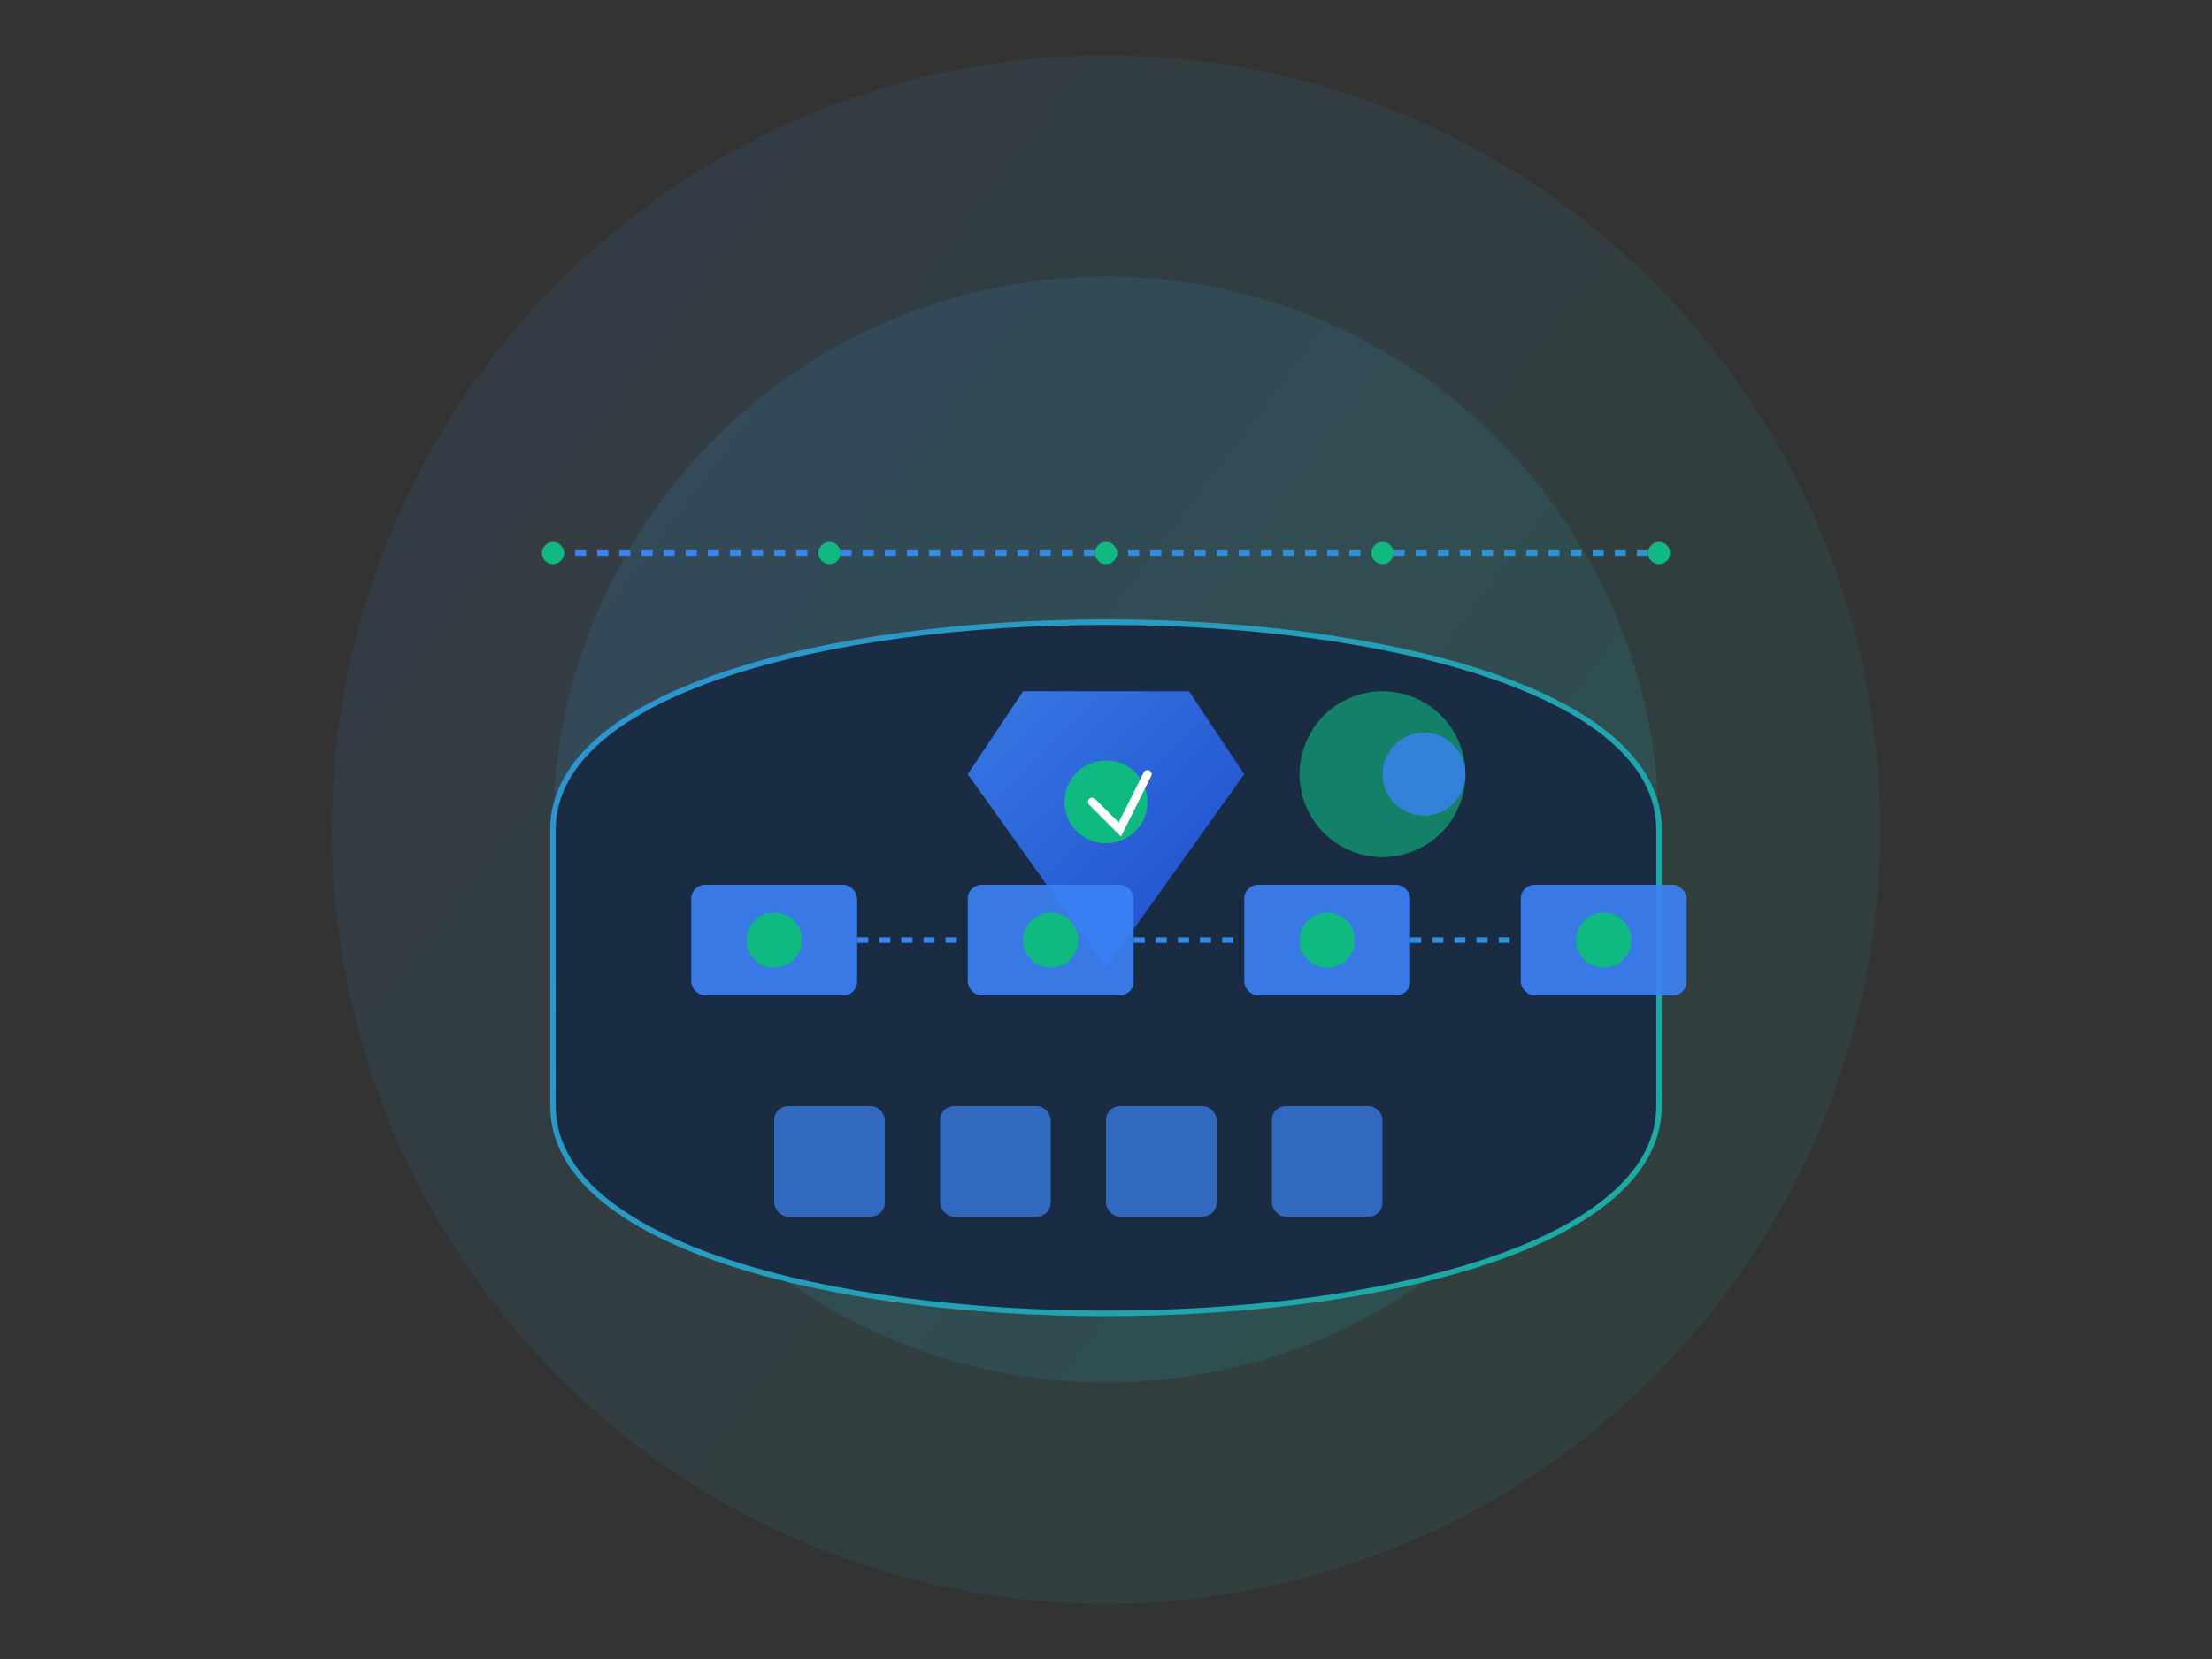 <?xml version="1.0" encoding="UTF-8"?>
<svg width="800" height="600" viewBox="0 0 800 600" fill="none" xmlns="http://www.w3.org/2000/svg">
  <rect x="0" y="0" width="800" height="600" fill="#333333" stroke="none"/>
  <!-- Background Circles -->
  <circle cx="400" cy="300" r="280" fill="url(#heroGradient)" opacity="0.1"/>
  <circle cx="400" cy="300" r="200" fill="url(#heroGradient)" opacity="0.15"/>
  
  <!-- Gradients -->
  <defs>
    <linearGradient id="heroGradient" x1="0" y1="0" x2="800" y2="600" gradientUnits="userSpaceOnUse">
      <stop offset="0%" stop-color="#3B82F6"/>
      <stop offset="100%" stop-color="#10B981"/>
    </linearGradient>
    <linearGradient id="secureGradient" x1="0" y1="0" x2="1" y2="1" gradientUnits="objectBoundingBox">
      <stop offset="0%" stop-color="#3B82F6"/>
      <stop offset="100%" stop-color="#1D4ED8"/>
    </linearGradient>
  </defs>

  <!-- Cloud Platform Base -->
  <path d="M200 300 C200 200 600 200 600 300 L600 400 C600 500 200 500 200 400 Z" 
        fill="#1A2B44" stroke="url(#heroGradient)" stroke-width="2"/>
  
  <!-- Security Shield -->
  <path d="M370 250 L430 250 L450 280 L400 350 L350 280 Z" 
        fill="url(#secureGradient)" opacity="0.9"/>
  <circle cx="400" cy="290" r="15" fill="#10B981"/>
  <path d="M395 290 L405 300 L415 280" stroke="white" stroke-width="3" stroke-linecap="round"/>

  <!-- CI/CD Pipeline -->
  <g transform="translate(250,320)">
    <!-- Pipeline Stages -->
    <rect x="0" y="0" width="60" height="40" rx="5" fill="#3B82F6" opacity="0.9"/>
    <rect x="100" y="0" width="60" height="40" rx="5" fill="#3B82F6" opacity="0.9"/>
    <rect x="200" y="0" width="60" height="40" rx="5" fill="#3B82F6" opacity="0.9"/>
    <rect x="300" y="0" width="60" height="40" rx="5" fill="#3B82F6" opacity="0.9"/>
    
    <!-- Connection Lines -->
    <path d="M60 20 H100 M160 20 H200 M260 20 H300" 
          stroke="url(#heroGradient)" stroke-width="2" stroke-dasharray="4 4"/>
    
    <!-- Stage Icons -->
    <circle cx="30" cy="20" r="10" fill="#10B981"/>
    <circle cx="130" cy="20" r="10" fill="#10B981"/>
    <circle cx="230" cy="20" r="10" fill="#10B981"/>
    <circle cx="330" cy="20" r="10" fill="#10B981"/>
  </g>

  <!-- Containers -->
  <g transform="translate(280,400)">
    <rect x="0" y="0" width="40" height="40" rx="5" fill="#3B82F6" opacity="0.7"/>
    <rect x="60" y="0" width="40" height="40" rx="5" fill="#3B82F6" opacity="0.7"/>
    <rect x="120" y="0" width="40" height="40" rx="5" fill="#3B82F6" opacity="0.7"/>
    <rect x="180" y="0" width="40" height="40" rx="5" fill="#3B82F6" opacity="0.7"/>
  </g>

  <!-- Automation Gears -->
  <g transform="translate(500,250)">
    <path d="M0 0 A30 30 0 1 1 0 60 A30 30 0 1 1 0 0" 
          fill="#10B981" opacity="0.6"/>
    <path d="M15 15 A15 15 0 1 1 15 45 A15 15 0 1 1 15 15" 
          fill="#3B82F6" opacity="0.8"/>
  </g>

  <!-- Financial Data Flow -->
  <g transform="translate(200,200)">
    <path d="M0 0 C100 0 300 0 400 0" 
          stroke="url(#heroGradient)" stroke-width="2" 
          stroke-dasharray="4 4"/>
    <circle cx="0" cy="0" r="4" fill="#10B981"/>
    <circle cx="100" cy="0" r="4" fill="#10B981"/>
    <circle cx="200" cy="0" r="4" fill="#10B981"/>
    <circle cx="300" cy="0" r="4" fill="#10B981"/>
    <circle cx="400" cy="0" r="4" fill="#10B981"/>
  </g>
</svg>